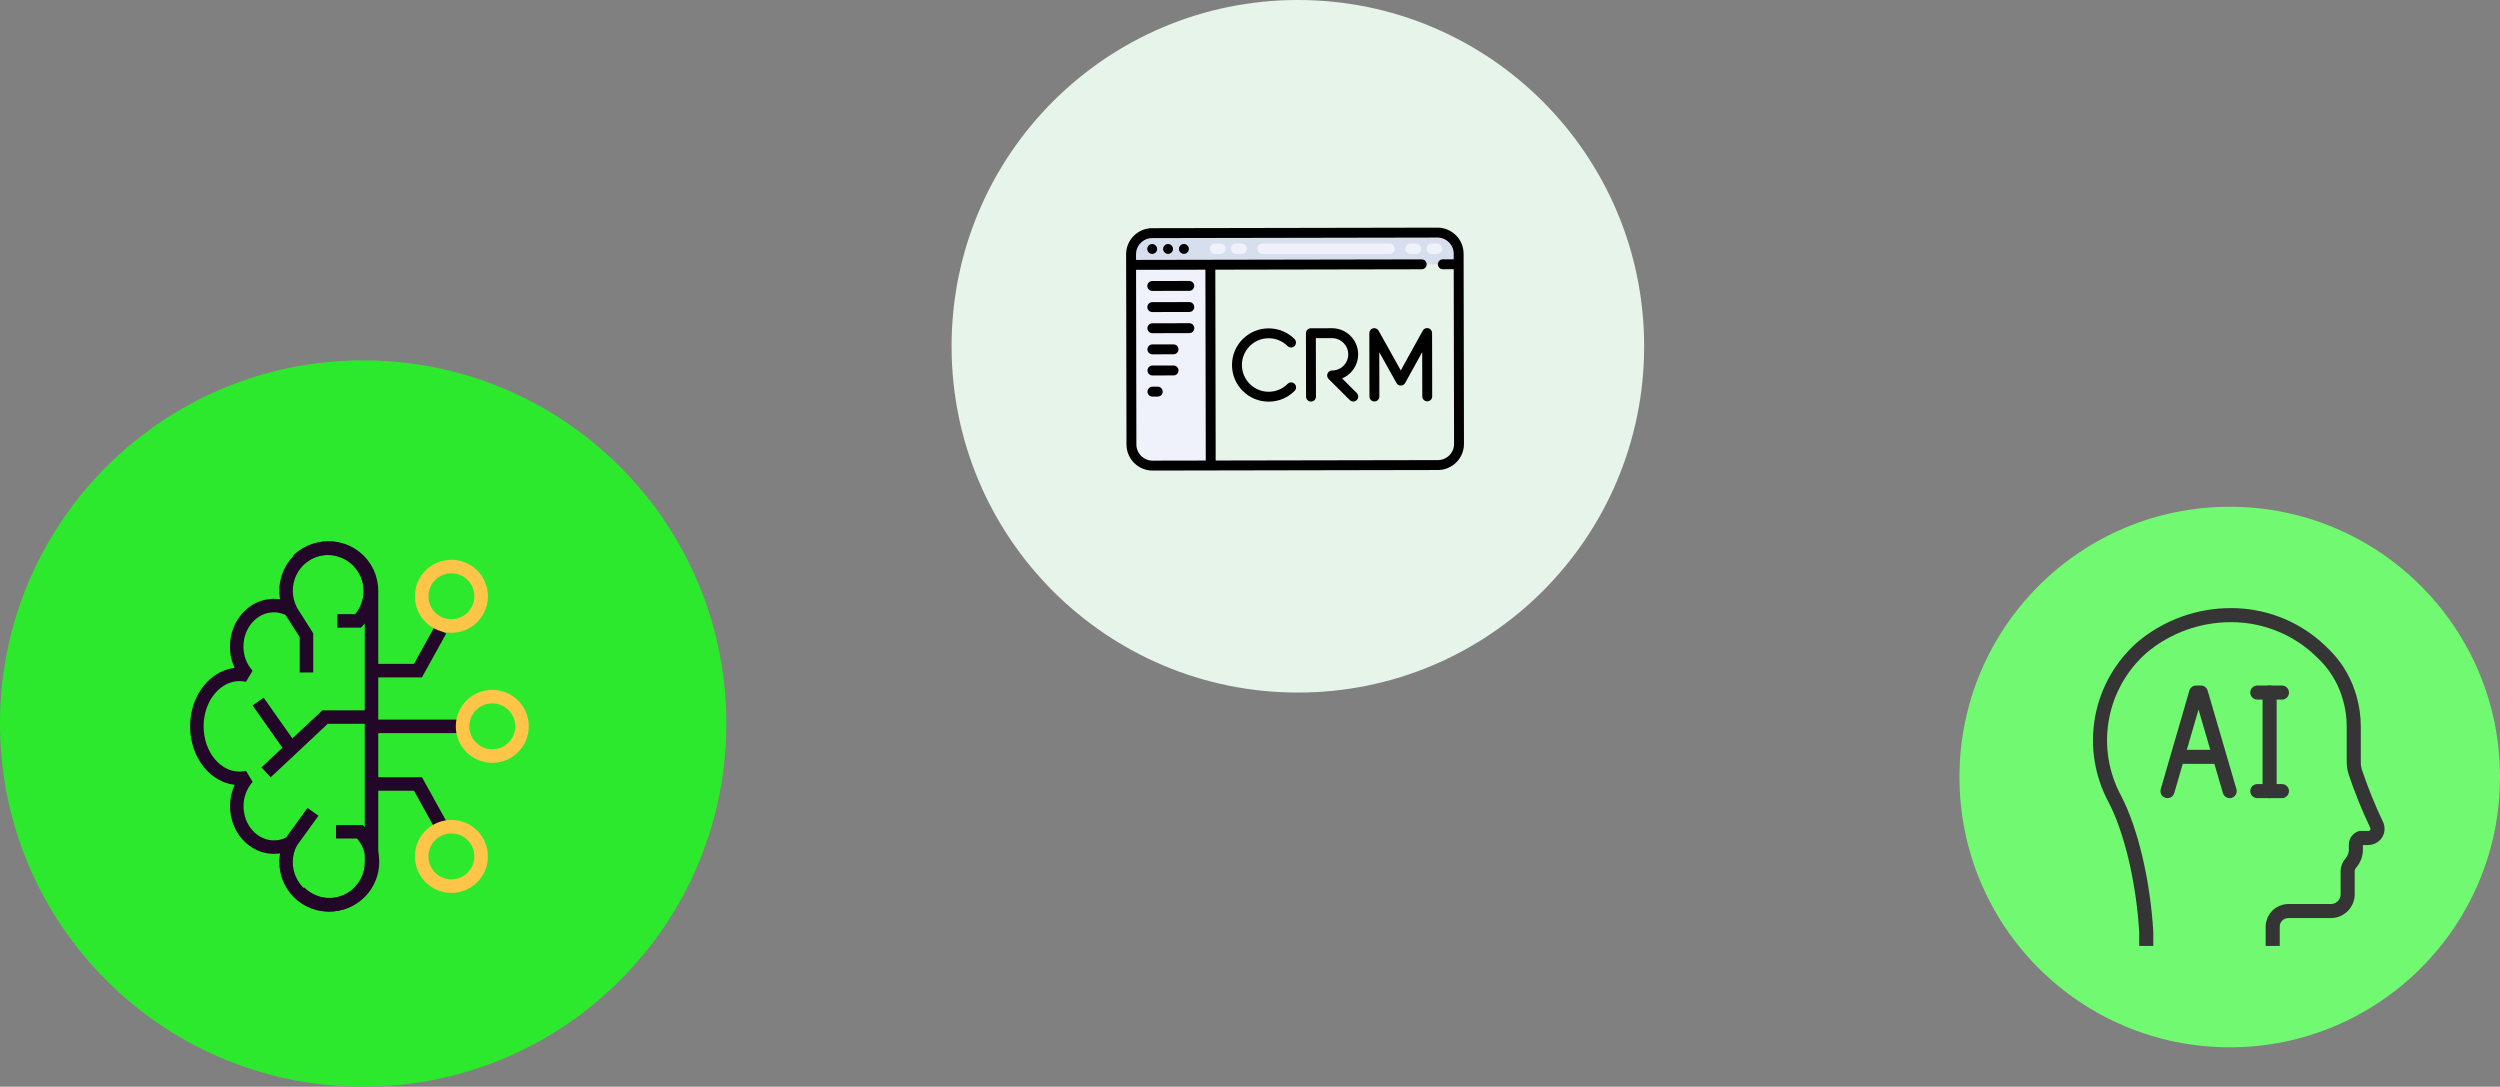 <svg width="444" height="193" viewBox="0 0 444 193" fill="none" xmlns="http://www.w3.org/2000/svg">
<rect x="0" y="0" width="444" height="193" fill="#808080" stroke="none"/>
<circle cx="396" cy="138" r="48" fill="#71FA71"/>
<circle cx="230.5" cy="61.5" r="61.5" fill="#E6F4E9"/>
<circle cx="64.5" cy="128.5" r="64.5" fill="#2DE92D"/>
<g clip-path="url(#clip0_348_165)">
<path d="M259.061 46.932V46.946L214.959 47.017L200.883 47.04L200.88 45.165C200.875 43.101 202.562 41.408 204.626 41.404L255.297 41.309C257.361 41.305 259.052 42.991 259.057 45.055L259.061 46.932Z" fill="#D7DEED"/>
<path d="M255.214 43.235C255.732 43.235 256.152 43.654 256.152 44.173C256.152 44.432 256.046 44.667 255.877 44.837C255.707 45.006 255.473 45.111 255.214 45.111H254.275C253.757 45.111 253.337 44.691 253.337 44.173C253.337 43.914 253.443 43.679 253.611 43.509C253.781 43.34 254.016 43.235 254.275 43.235H255.214Z" fill="#EFF2FA"/>
<path d="M251.461 43.235C251.979 43.235 252.399 43.654 252.399 44.173C252.399 44.432 252.293 44.667 252.124 44.837C251.954 45.006 251.72 45.111 251.461 45.111H250.522C250.004 45.111 249.584 44.691 249.584 44.173C249.584 43.914 249.69 43.679 249.858 43.509C250.028 43.34 250.263 43.235 250.522 43.235H251.461Z" fill="#EFF2FA"/>
<path d="M246.769 43.235C247.287 43.235 247.707 43.654 247.707 44.173C247.707 44.432 247.602 44.667 247.433 44.837C247.263 45.006 247.028 45.111 246.769 45.111H224.249C223.73 45.111 223.311 44.691 223.311 44.173C223.311 43.914 223.416 43.679 223.585 43.509C223.755 43.34 223.99 43.235 224.249 43.235H246.769Z" fill="#EFF2FA"/>
<path d="M220.495 43.235C221.013 43.235 221.433 43.654 221.433 44.173C221.433 44.432 221.328 44.667 221.159 44.837C220.989 45.006 220.754 45.111 220.495 45.111H219.556C219.038 45.111 218.618 44.691 218.618 44.173C218.618 43.914 218.724 43.679 218.893 43.509C219.063 43.34 219.297 43.235 219.556 43.235H220.495Z" fill="#EFF2FA"/>
<path d="M216.742 43.235C217.26 43.235 217.68 43.654 217.68 44.173C217.68 44.432 217.575 44.667 217.406 44.837C217.236 45.006 217.001 45.111 216.742 45.111H215.804C215.285 45.111 214.865 44.691 214.865 44.173C214.865 43.914 214.971 43.679 215.14 43.509C215.31 43.34 215.544 43.235 215.804 43.235H216.742Z" fill="#EFF2FA"/>
<path d="M214.959 47.017L215.026 82.672L204.704 82.691C202.64 82.695 200.947 81.009 200.944 78.944L200.884 47.04L214.959 47.017Z" fill="#EFF2FA"/>
<path d="M259.94 46.931V46.93C259.94 46.93 259.94 46.93 259.94 46.93L259.936 45.053C259.932 42.504 257.853 40.429 255.295 40.429L204.624 40.525C203.391 40.527 202.23 41.012 201.354 41.891C200.479 42.77 199.998 43.933 200 45.166L200.004 47.042C200.004 47.042 200.004 47.043 200.004 47.043V47.043L200.064 78.947C200.068 81.496 202.147 83.571 204.696 83.571C204.697 83.571 204.705 83.571 204.705 83.571L255.376 83.475C257.93 83.471 260.005 81.388 260 78.834L259.94 46.931ZM204.702 81.811L204.696 82.691V81.811C203.115 81.811 201.826 80.525 201.823 78.943L201.765 47.919L214.08 47.896L214.144 81.794L204.702 81.811ZM255.372 81.716L215.903 81.79L215.84 47.893L252.494 47.824C252.979 47.823 253.373 47.429 253.372 46.943C253.371 46.457 252.977 46.065 252.492 46.065C252.491 46.065 252.491 46.065 252.49 46.065L201.761 46.16L201.759 45.163C201.758 44.4 202.057 43.678 202.6 43.133C203.144 42.587 203.864 42.285 204.628 42.284L255.304 42.189C256.885 42.189 258.174 43.475 258.177 45.057L258.179 46.054L256.244 46.058C255.758 46.059 255.365 46.453 255.366 46.939C255.367 47.424 255.76 47.817 256.245 47.817C256.246 47.817 256.246 47.817 256.247 47.817L258.182 47.813L258.241 78.837C258.244 80.422 256.957 81.713 255.372 81.716Z" fill="black"/>
<path d="M204.631 43.339C204.4 43.339 204.172 43.434 204.009 43.597C203.845 43.761 203.751 43.987 203.751 44.219C203.751 44.451 203.845 44.677 204.009 44.842C204.172 45.005 204.4 45.098 204.631 45.098C204.863 45.098 205.089 45.005 205.254 44.842C205.417 44.677 205.51 44.451 205.51 44.219C205.51 43.987 205.417 43.761 205.254 43.597C205.089 43.433 204.863 43.339 204.631 43.339Z" fill="black"/>
<path d="M207.446 43.334C207.215 43.334 206.987 43.428 206.824 43.592C206.66 43.755 206.566 43.982 206.566 44.214C206.566 44.445 206.66 44.672 206.824 44.836C206.989 45 207.215 45.094 207.446 45.094C207.677 45.094 207.904 45 208.069 44.836C208.232 44.672 208.326 44.445 208.326 44.214C208.326 43.982 208.232 43.755 208.069 43.592C207.905 43.428 207.677 43.334 207.446 43.334Z" fill="black"/>
<path d="M210.262 43.33C210.03 43.33 209.803 43.423 209.64 43.586C209.476 43.75 209.382 43.977 209.382 44.209C209.382 44.44 209.476 44.667 209.64 44.831C209.804 44.995 210.03 45.089 210.262 45.089C210.493 45.089 210.72 44.995 210.883 44.831C211.047 44.667 211.141 44.44 211.141 44.209C211.141 43.977 211.047 43.751 210.883 43.586C210.72 43.423 210.494 43.33 210.262 43.33Z" fill="black"/>
<path d="M204.643 51.667C204.644 51.667 204.645 51.667 204.645 51.667L211.214 51.655C211.699 51.654 212.093 51.26 212.092 50.774C212.091 50.288 211.697 49.896 211.212 49.896C211.211 49.896 211.211 49.896 211.21 49.896L204.642 49.908C204.156 49.909 203.763 50.303 203.764 50.789C203.765 51.275 204.158 51.667 204.643 51.667Z" fill="black"/>
<path d="M204.65 55.421C204.651 55.421 204.651 55.421 204.652 55.421L211.22 55.408C211.706 55.407 212.099 55.013 212.098 54.527C212.098 54.042 211.704 53.649 211.219 53.649C211.218 53.649 211.218 53.649 211.217 53.649L204.649 53.661C204.163 53.662 203.77 54.057 203.771 54.543C203.771 55.028 204.165 55.421 204.65 55.421Z" fill="black"/>
<path d="M211.227 57.402C211.226 57.402 211.225 57.402 211.225 57.402L204.656 57.414C204.171 57.416 203.777 57.81 203.778 58.296C203.779 58.781 204.173 59.174 204.658 59.174C204.659 59.174 204.659 59.174 204.66 59.174L211.228 59.162C211.714 59.161 212.107 58.766 212.106 58.28C212.105 57.795 211.712 57.402 211.227 57.402Z" fill="black"/>
<path d="M204.665 62.927C204.665 62.927 204.666 62.927 204.667 62.927L208.42 62.92C208.906 62.919 209.299 62.525 209.298 62.039C209.297 61.553 208.904 61.161 208.418 61.161C208.418 61.161 208.417 61.161 208.417 61.161L204.663 61.168C204.177 61.169 203.784 61.563 203.785 62.049C203.786 62.534 204.18 62.927 204.665 62.927Z" fill="black"/>
<path d="M208.425 64.914C208.425 64.914 208.424 64.914 208.423 64.914L204.67 64.921C204.184 64.922 203.791 65.317 203.792 65.803C203.793 66.288 204.187 66.681 204.672 66.681C204.672 66.681 204.673 66.681 204.673 66.681L208.427 66.674C208.913 66.673 209.306 66.278 209.305 65.792C209.304 65.307 208.91 64.914 208.425 64.914Z" fill="black"/>
<path d="M205.617 68.673C205.616 68.673 205.616 68.673 205.615 68.673L204.677 68.675C204.191 68.675 203.798 69.07 203.799 69.556C203.8 70.041 204.193 70.434 204.679 70.434C204.679 70.434 204.68 70.434 204.68 70.434L205.619 70.432C206.104 70.431 206.498 70.037 206.497 69.551C206.496 69.066 206.102 68.673 205.617 68.673Z" fill="black"/>
<path d="M228.679 68.177C227.783 69.076 226.591 69.572 225.322 69.574C225.319 69.574 225.316 69.574 225.313 69.574C224.048 69.574 222.857 69.083 221.961 68.189C221.062 67.293 220.565 66.102 220.563 64.833C220.56 63.564 221.052 62.37 221.948 61.471C222.844 60.572 224.036 60.076 225.304 60.073C225.308 60.073 225.311 60.073 225.314 60.073C226.579 60.073 227.769 60.565 228.666 61.459C229.01 61.801 229.567 61.8 229.91 61.456C230.253 61.112 230.252 60.555 229.908 60.212C227.365 57.679 223.235 57.686 220.702 60.229C219.475 61.461 218.8 63.097 218.804 64.836C218.807 66.575 219.487 68.208 220.719 69.435C221.948 70.66 223.579 71.333 225.313 71.333C225.317 71.333 225.321 71.333 225.326 71.333C227.064 71.33 228.698 70.65 229.925 69.418C230.268 69.074 230.267 68.517 229.923 68.174C229.579 67.832 229.022 67.832 228.679 68.177Z" fill="black"/>
<path d="M238.356 67.206C238.911 66.975 239.42 66.634 239.857 66.196C240.73 65.319 241.21 64.155 241.208 62.917C241.203 60.365 239.125 58.293 236.575 58.293C236.572 58.293 236.569 58.293 236.566 58.293C236.566 58.293 232.987 58.3 232.815 58.3C232.814 58.3 232.813 58.3 232.812 58.3C232.811 58.3 232.81 58.3 232.809 58.3C232.325 58.303 231.929 58.697 231.93 59.182C231.93 59.211 231.931 59.24 231.934 59.27L231.955 70.442C231.956 70.927 232.35 71.32 232.835 71.32C232.836 71.32 232.836 71.32 232.837 71.32C233.323 71.319 233.716 70.924 233.715 70.438L233.695 60.058L236.569 60.053C236.571 60.053 236.573 60.053 236.575 60.053C238.157 60.053 239.445 61.338 239.448 62.921C239.45 63.688 239.152 64.41 238.61 64.954C238.069 65.498 237.348 65.798 236.58 65.8C236.224 65.8 235.904 66.015 235.768 66.344C235.633 66.673 235.709 67.052 235.961 67.303L239.721 71.049C240.065 71.392 240.622 71.391 240.965 71.047C241.308 70.702 241.307 70.145 240.963 69.802L238.356 67.206Z" fill="black"/>
<path d="M253.677 58.289C253.289 58.189 252.882 58.364 252.688 58.715L248.778 65.783L244.842 58.73C244.647 58.38 244.24 58.207 243.852 58.307C243.464 58.409 243.194 58.759 243.194 59.16L243.216 70.42C243.216 70.906 243.61 71.298 244.095 71.298C244.096 71.298 244.096 71.298 244.097 71.298C244.583 71.297 244.976 70.903 244.975 70.417L244.96 62.552L248.014 68.023C248.169 68.302 248.463 68.474 248.782 68.474C248.782 68.474 248.783 68.474 248.783 68.474C249.103 68.474 249.397 68.3 249.552 68.02L252.584 62.538L252.599 70.403C252.6 70.888 252.994 71.281 253.479 71.281C253.479 71.281 253.48 71.281 253.48 71.281C253.966 71.28 254.359 70.885 254.359 70.399L254.337 59.139C254.337 58.738 254.065 58.389 253.677 58.289Z" fill="black"/>
</g>
<path d="M403.633 168V164.569C403.633 163.836 403.924 163.132 404.443 162.613C404.961 162.095 405.665 161.803 406.399 161.803H414.035C414.429 161.793 414.816 161.704 415.176 161.544C415.535 161.383 415.859 161.153 416.13 160.866C416.4 160.58 416.611 160.243 416.75 159.875C416.89 159.507 416.956 159.115 416.944 158.721V158.778C416.944 158.705 416.944 154.832 416.944 154.692C416.964 154.163 417.166 153.658 417.517 153.261C418.096 152.593 418.413 151.738 418.407 150.854L418.399 150.02C418.398 149.762 418.475 149.511 418.62 149.298C418.766 149.085 418.972 148.922 419.213 148.829H420.547C420.794 148.835 421.039 148.788 421.266 148.689C421.493 148.591 421.696 148.444 421.86 148.26C422.062 148.022 422.192 147.732 422.234 147.423C422.277 147.114 422.229 146.799 422.098 146.516C420.644 143.466 419.376 140.331 418.3 137.128C418.11 136.519 418.018 135.883 418.029 135.245L418.028 129.002C418.027 127.327 417.795 125.66 417.337 124.049L417.329 124.021C416.602 121.37 415.259 118.928 413.408 116.894C413.009 116.464 412.59 116.046 412.151 115.64C411.876 115.375 411.595 115.114 411.304 114.861C407.127 111.231 401.776 109.237 396.242 109.25C390.523 109.236 384.979 111.22 380.569 114.861C376.773 118.137 374.213 122.614 373.316 127.547C372.419 132.48 373.238 137.572 375.637 141.975C378.43 147.382 380.617 156.277 381.174 165.5V168" stroke="#353535" stroke-width="2.5" stroke-miterlimit="10"/>
<path d="M400.896 123H405.271" stroke="#353535" stroke-width="2.5" stroke-linecap="round" stroke-linejoin="round"/>
<path d="M400.896 140.5H405.271" stroke="#353535" stroke-width="2.5" stroke-linecap="round" stroke-linejoin="round"/>
<path d="M403.083 123V140.5" stroke="#353535" stroke-width="2.5" stroke-linecap="round" stroke-linejoin="round"/>
<path d="M395.99 140.5L390.88 123H390.033L384.949 140.5" stroke="#353535" stroke-width="2.5" stroke-linecap="round" stroke-linejoin="round"/>
<path d="M387.067 134.416H393.845" stroke="#353535" stroke-width="2.5" stroke-linecap="round" stroke-linejoin="round"/>
<path d="M65.98 104.91C65.98 103.764 65.721 102.634 65.221 101.602C64.722 100.571 63.996 99.666 63.097 98.956C62.198 98.246 61.15 97.748 60.032 97.5C58.913 97.252 57.753 97.261 56.638 97.525C55.523 97.79 54.483 98.303 53.595 99.027C52.707 99.75 51.994 100.666 51.51 101.704C51.026 102.743 50.784 103.877 50.801 105.023C50.818 106.168 51.094 107.295 51.608 108.319C50.7 107.813 49.678 107.549 48.639 107.55C45.008 107.55 42.038 110.801 42.038 114.81C42.023 116.693 42.706 118.516 43.956 119.925C43.495 119.817 43.023 119.762 42.55 119.76C38.359 119.76 34.96 123.898 34.96 129C34.96 134.102 38.359 138.24 42.55 138.24C43.029 138.239 43.506 138.184 43.972 138.075C42.723 139.484 42.04 141.307 42.055 143.19C42.055 147.2 45.025 150.45 48.655 150.45C49.694 150.451 50.717 150.187 51.625 149.681C51.104 150.705 50.823 151.833 50.801 152.982C50.78 154.13 51.02 155.268 51.502 156.311C51.985 157.353 52.697 158.272 53.587 158.999C54.476 159.726 55.519 160.242 56.636 160.507C57.754 160.772 58.917 160.781 60.038 160.531C61.159 160.282 62.209 159.781 63.109 159.067C64.009 158.353 64.734 157.444 65.232 156.409C65.729 155.373 65.985 154.239 65.98 153.09C65.98 152.978 65.98 152.869 65.98 152.76V105.24C65.98 105.131 65.98 105.022 65.98 104.91Z" stroke="#220728" stroke-width="2.4" stroke-linejoin="bevel"/>
<path d="M53.195 158.456C54.619 159.879 56.55 160.679 58.563 160.679C60.576 160.679 62.507 159.879 63.93 158.456C65.354 157.032 66.153 155.102 66.153 153.088C66.153 151.075 65.354 149.144 63.93 147.721H59.676" stroke="#220728" stroke-width="2.4" stroke-miterlimit="10"/>
<path d="M52.866 99.544C54.295 98.146 56.217 97.368 58.215 97.378C60.214 97.389 62.128 98.187 63.542 99.6C64.955 101.014 65.754 102.927 65.765 104.926C65.776 106.925 64.999 108.847 63.601 110.276H59.931" stroke="#220728" stroke-width="2.4" stroke-miterlimit="10"/>
<path d="M65.98 127.35H57.73L47.253 137.171" stroke="#220728" stroke-width="2.4" stroke-miterlimit="10"/>
<path d="M45.84 124.594L51.608 132.775" stroke="#220728" stroke-width="2.4" stroke-miterlimit="10"/>
<path d="M51.608 149.681L55.585 144.18" stroke="#220728" stroke-width="2.4" stroke-miterlimit="10"/>
<path d="M51.608 108.372L54.43 112.83V119.43" stroke="#220728" stroke-width="2.4" stroke-miterlimit="10"/>
<path d="M81.16 129H65.32" stroke="#220728" stroke-width="2.4" stroke-miterlimit="10"/>
<path d="M66.31 139.23H74.23L78.19 146.381" stroke="#220728" stroke-width="2.4" stroke-miterlimit="10"/>
<path d="M66.31 119.1H74.23L78.19 111.949" stroke="#220728" stroke-width="2.4" stroke-miterlimit="10"/>
<path d="M87.43 134.28C90.347 134.28 92.71 131.916 92.71 129C92.71 126.084 90.347 123.72 87.43 123.72C84.514 123.72 82.15 126.084 82.15 129C82.15 131.916 84.514 134.28 87.43 134.28Z" stroke="#FFC548" stroke-width="2.4" stroke-miterlimit="10"/>
<path d="M80.17 157.38C83.086 157.38 85.45 155.016 85.45 152.1C85.45 149.184 83.086 146.82 80.17 146.82C77.254 146.82 74.89 149.184 74.89 152.1C74.89 155.016 77.254 157.38 80.17 157.38Z" stroke="#FFC548" stroke-width="2.4" stroke-miterlimit="10"/>
<path d="M80.17 111.18C83.086 111.18 85.45 108.816 85.45 105.9C85.45 102.984 83.086 100.62 80.17 100.62C77.254 100.62 74.89 102.984 74.89 105.9C74.89 108.816 77.254 111.18 80.17 111.18Z" stroke="#FFC548" stroke-width="2.4" stroke-miterlimit="10"/>
<defs>
<clipPath id="clip0_348_165">
<rect width="60" height="60" fill="white" transform="translate(200 32)"/>
</clipPath>
</defs>
</svg>
